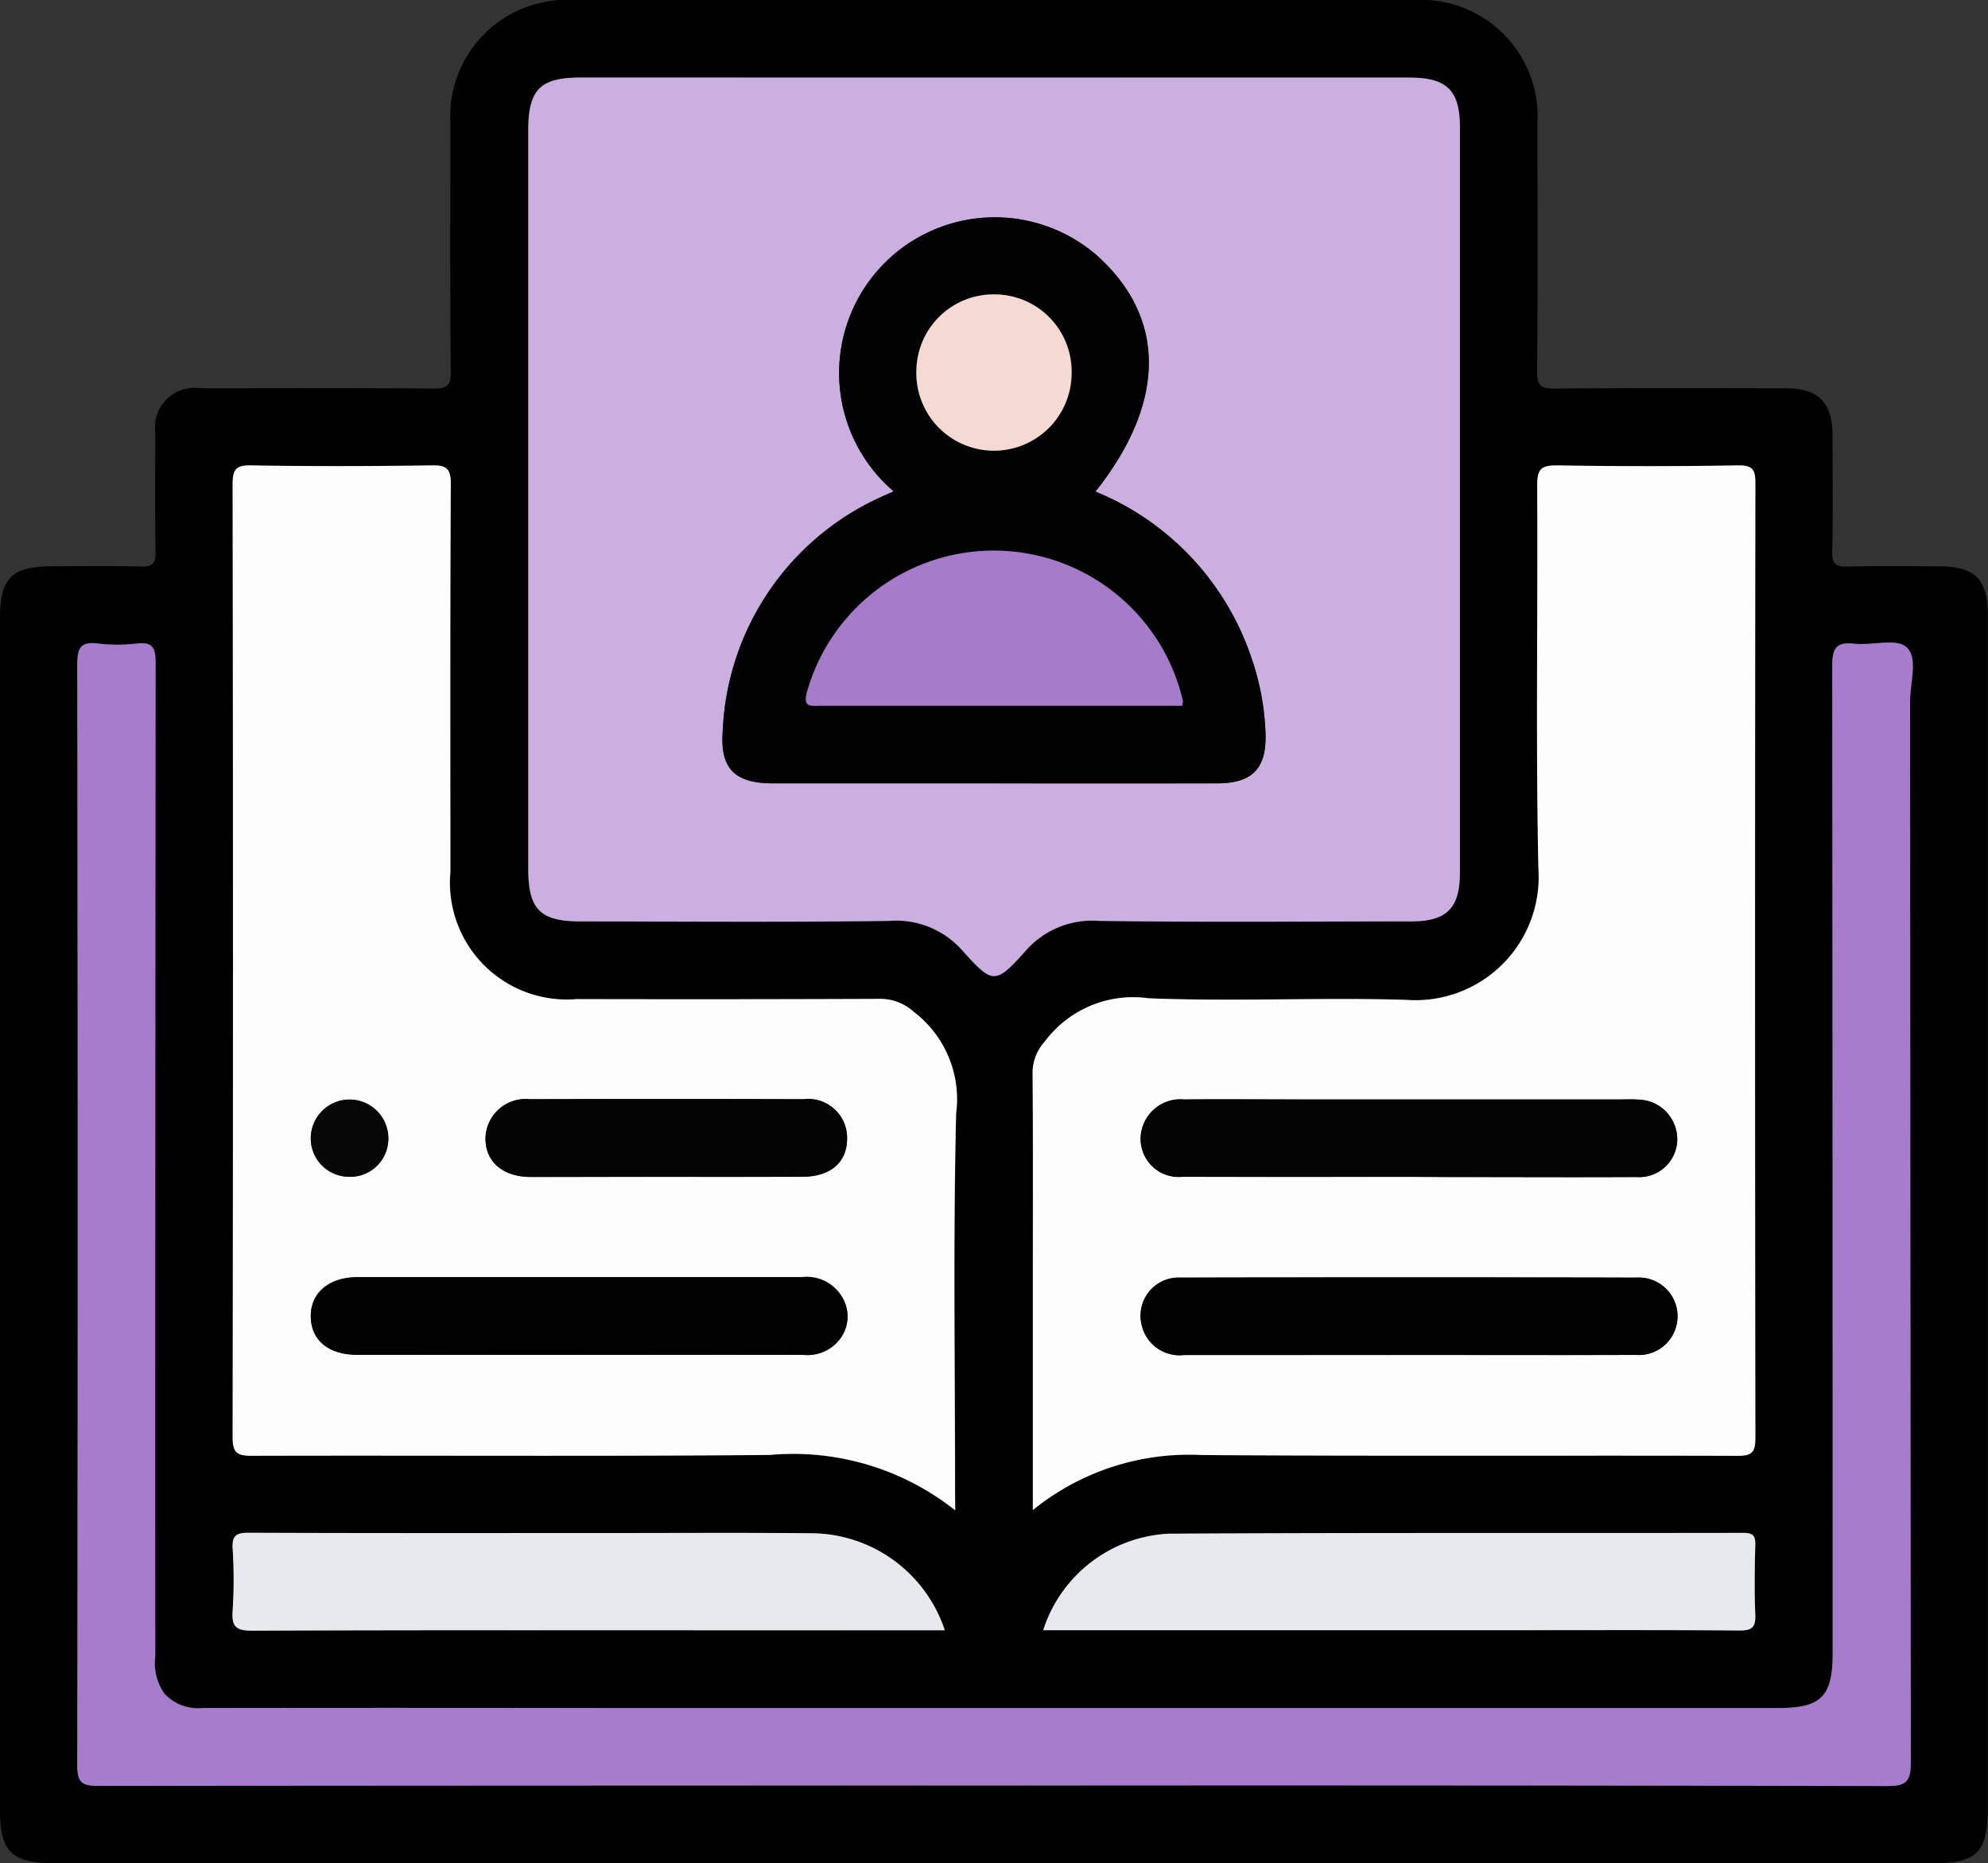 <svg xmlns="http://www.w3.org/2000/svg" width="60.814" height="57" viewBox="0 0 60.814 57">
  <rect x="0" y="0" width="60.814" height="57" fill="#333333" stroke="none"/>
  <g id="Grupo_952062" data-name="Grupo 952062" transform="translate(-1448.974 -377.418)">
    <path id="Trazado_628771" data-name="Trazado 628771" d="M1479.35,434.418h-28.74c-1.272,0-1.635-.358-1.636-1.609q0-18.225,0-36.451c0-1.267.351-1.615,1.623-1.616.891,0,1.782-.018,2.672.009.361.011.474-.079.466-.454-.025-1.206-.014-2.414-.008-3.621a1.215,1.215,0,0,1,1.388-1.38c2.375,0,4.751-.012,7.126.009.407,0,.526-.085.522-.51-.022-2.533-.014-5.066-.01-7.6a3.567,3.567,0,0,1,3.8-3.775q12.826,0,25.652,0a3.569,3.569,0,0,1,3.8,3.776c0,2.533.013,5.066-.01,7.6,0,.427.119.512.524.509,2.355-.02,4.711-.012,7.066-.009,1.015,0,1.444.429,1.447,1.442,0,1.187.017,2.375-.009,3.562-.008.379.111.461.469.452.93-.025,1.86-.011,2.791-.008,1.108,0,1.5.395,1.5,1.5q0,14.6,0,29.208v7.243c0,1.4-.325,1.726-1.7,1.726Zm.094-54.624h-12.705c-1.252,0-1.611.364-1.611,1.635q0,11.277,0,22.555c0,1.263.36,1.628,1.615,1.628,3.147,0,6.294.028,9.439-.017a2.694,2.694,0,0,1,2.242.924c.917,1.019,1,1.019,1.907.007a2.693,2.693,0,0,1,2.239-.931c3.186.046,6.372.02,9.558.016,1.1,0,1.5-.4,1.5-1.5q0-11.4,0-22.792c0-1.131-.4-1.523-1.544-1.523Zm-1.25,43.83v-.683c0-3.818-.059-7.638.033-11.454a3.361,3.361,0,0,0-1.3-3.114,1.521,1.521,0,0,0-.988-.393q-4.66.024-9.32.007a3.575,3.575,0,0,1-3.862-3.892c0-3.957-.01-7.914.012-11.87,0-.482-.142-.572-.587-.566-1.84.025-3.681.03-5.521,0-.482-.008-.567.141-.567.586q.019,14.571,0,29.142c0,.474.129.574.583.572,5.284-.016,10.568.021,15.851-.026A7.962,7.962,0,0,1,1478.194,423.624Zm2.375-.008a7.578,7.578,0,0,1,5.167-1.684c5.461.038,10.923.008,16.385.024.435,0,.553-.091.552-.543q-.023-14.6,0-29.2c0-.424-.073-.565-.536-.557q-2.759.048-5.52,0c-.476-.008-.622.084-.619.6.025,3.917-.047,7.835.038,11.751a3.767,3.767,0,0,1-4.034,4c-2.629-.08-5.266.057-7.894-.049a3.368,3.368,0,0,0-3.171,1.322,1.434,1.434,0,0,0-.375.929c.017,2.176.008,4.352.008,6.528Zm-1.205,8.427q13.659,0,27.318.013c.57,0,.75-.1.748-.721q-.035-16.238-.022-32.476c0-.566.253-1.32-.112-1.645-.313-.28-1.056-.047-1.6-.106s-.67.149-.669.678q.024,15.11.012,30.22c0,1.307-.352,1.663-1.646,1.663h-36.107q-6.057,0-12.115,0a1.392,1.392,0,0,1-1.171-.448,1.623,1.623,0,0,1-.274-1.124q0-15.2.011-30.4c0-.442-.077-.651-.571-.594a4.964,4.964,0,0,1-1.185,0c-.539-.068-.641.136-.64.647q.024,16.832,0,33.664c0,.534.141.638.65.637Q1465.675,432.03,1479.364,432.043Zm-1.488-4.75a4.325,4.325,0,0,0-4.019-2.965c-2.117-.022-4.235-.007-6.353-.007-3.641,0-7.283.006-10.924-.009-.385,0-.508.094-.487.486a14.764,14.764,0,0,1,0,1.9c-.037.495.109.613.606.611,4.829-.021,9.658-.013,14.487-.013Zm3.01,0H1495.3c2.3,0,4.592-.01,6.888.01.388,0,.5-.1.486-.487-.032-.711-.022-1.425,0-2.137.008-.286-.08-.365-.365-.364-5.858.01-11.717-.01-17.575.025A4.251,4.251,0,0,0,1480.886,427.293Z" transform="translate(0 0)" fill="#010001"/>
    <path id="Trazado_628772" data-name="Trazado 628772" d="M1531.18,387.4h12.646c1.146,0,1.544.392,1.544,1.523q0,11.4,0,22.792c0,1.1-.4,1.5-1.5,1.5-3.186,0-6.373.029-9.558-.016a2.693,2.693,0,0,0-2.239.931c-.911,1.012-.991,1.012-1.907-.007a2.694,2.694,0,0,0-2.242-.924c-3.146.045-6.293.018-9.439.017-1.255,0-1.615-.366-1.615-1.628q0-11.277,0-22.555c0-1.27.359-1.634,1.611-1.635Zm-3.133,12.657c-.161.073-.289.124-.412.186a8.234,8.234,0,0,0-4.817,7.158c-.083,1.147.377,1.588,1.533,1.589q3.326,0,6.651,0,3.474,0,6.947,0c1.074,0,1.511-.457,1.474-1.536a7.875,7.875,0,0,0-.437-2.321,8.372,8.372,0,0,0-4.766-5.069c2.173-2.732,2.177-5.34.017-7.248a4.763,4.763,0,1,0-6.19,7.241Z" transform="translate(-51.736 -7.609)" fill="#caafe0"/>
    <path id="Trazado_628773" data-name="Trazado 628773" d="M1500.982,469.22a7.962,7.962,0,0,0-5.671-1.695c-5.283.048-10.567.01-15.851.026-.454,0-.583-.1-.583-.572q.023-14.571,0-29.142c0-.445.085-.595.567-.586,1.84.032,3.681.027,5.521,0,.444-.006.589.084.587.566-.022,3.957-.014,7.914-.012,11.87a3.575,3.575,0,0,0,3.862,3.892q4.66.011,9.32-.007a1.521,1.521,0,0,1,.988.393,3.361,3.361,0,0,1,1.3,3.114c-.092,3.816-.033,7.636-.033,11.454Zm-11.526-4.758c2.294,0,4.588-.005,6.882,0a1.248,1.248,0,0,0,1.134-.511,1.133,1.133,0,0,0,.066-1.234,1.26,1.26,0,0,0-1.243-.636q-6.793,0-13.586,0c-.89,0-1.453.484-1.439,1.214s.548,1.158,1.422,1.159Q1486.074,464.465,1489.456,464.463Zm2.691-5.444c1.384,0,2.767,0,4.151,0,.88,0,1.384-.444,1.378-1.187a1.189,1.189,0,0,0-1.339-1.184q-4.181-.014-8.361,0a1.227,1.227,0,0,0-1.361,1.177c-.013.725.518,1.192,1.381,1.2C1489.379,459.023,1490.763,459.018,1492.147,459.018Zm-9.684,0a1.166,1.166,0,0,0,1.179-1.15,1.186,1.186,0,1,0-2.372-.047A1.173,1.173,0,0,0,1482.462,459.015Z" transform="translate(-22.788 -45.596)" fill="#fdfdfd"/>
    <path id="Trazado_628774" data-name="Trazado 628774" d="M1581.73,469.212v-6.879c0-2.176.009-4.352-.008-6.528a1.434,1.434,0,0,1,.375-.929,3.368,3.368,0,0,1,3.171-1.322c2.628.106,5.264-.032,7.894.049a3.767,3.767,0,0,0,4.034-4c-.086-3.915-.013-7.834-.038-11.751,0-.512.143-.6.619-.6q2.76.045,5.52,0c.464-.008.537.133.536.557q-.019,14.6,0,29.2c0,.452-.117.544-.552.543-5.462-.016-10.923.014-16.385-.024A7.578,7.578,0,0,0,1581.73,469.212Zm11.523-10.194h1.127c1.938,0,3.876.007,5.814,0a1.165,1.165,0,0,0,1.249-1.148,1.214,1.214,0,0,0-1.2-1.219c-.177-.014-.356-.005-.534-.005h-9.67c-1.226,0-2.452-.009-3.678,0a1.22,1.22,0,0,0-1.309.964,1.164,1.164,0,0,0,1.26,1.4C1588.626,459.024,1590.94,459.018,1593.253,459.018Zm-.011,5.448c2.314,0,4.628.007,6.942,0a1.185,1.185,0,1,0,.01-2.365q-6.972-.012-13.943,0a1.166,1.166,0,0,0-1.2,1.416,1.189,1.189,0,0,0,1.308.952C1588.654,464.471,1590.949,464.468,1593.243,464.467Z" transform="translate(-101.161 -45.596)" fill="#fdfdfd"/>
    <path id="Trazado_628775" data-name="Trazado 628775" d="M1486.929,494.987q-13.688,0-27.377.012c-.509,0-.651-.1-.65-.637q.027-16.832,0-33.664c0-.511.1-.715.64-.647a4.964,4.964,0,0,0,1.185,0c.494-.058.571.152.571.594q-.017,15.2-.011,30.4a1.623,1.623,0,0,0,.274,1.124,1.392,1.392,0,0,0,1.171.448q6.057-.01,12.115,0h36.107c1.294,0,1.646-.356,1.646-1.663q0-15.11-.012-30.22c0-.528.112-.738.669-.678s1.288-.173,1.6.106c.365.326.112,1.079.112,1.645q.011,16.238.022,32.476c0,.624-.178.722-.748.721Q1500.588,494.973,1486.929,494.987Z" transform="translate(-7.565 -62.945)" fill="#a87ccc"/>
    <path id="Trazado_628776" data-name="Trazado 628776" d="M1500.647,577.476h-6.693c-4.829,0-9.658-.008-14.487.013-.5,0-.643-.116-.606-.611a14.764,14.764,0,0,0,0-1.9c-.021-.391.1-.487.487-.486,3.641.015,7.283.009,10.924.009,2.118,0,4.235-.014,6.353.007A4.325,4.325,0,0,1,1500.647,577.476Z" transform="translate(-22.771 -150.183)" fill="#e7e9ee"/>
    <path id="Trazado_628777" data-name="Trazado 628777" d="M1583.088,577.486a4.251,4.251,0,0,1,3.843-2.954c5.858-.034,11.716-.015,17.575-.025.285,0,.372.079.365.364-.019.712-.029,1.426,0,2.136.017.388-.1.49-.486.487-2.3-.019-4.592-.01-6.887-.01h-14.412Z" transform="translate(-102.202 -150.194)" fill="#e7e9ee"/>
    <path id="Trazado_628778" data-name="Trazado 628778" d="M1547.085,413.671a4.763,4.763,0,1,1,6.19-7.241c2.16,1.908,2.156,4.516-.017,7.248a8.372,8.372,0,0,1,4.766,5.069,7.875,7.875,0,0,1,.437,2.321c.038,1.079-.4,1.534-1.474,1.536q-3.474.007-6.947,0-3.326,0-6.651,0c-1.157,0-1.616-.442-1.533-1.589a8.234,8.234,0,0,1,4.817-7.158C1546.8,413.8,1546.924,413.744,1547.085,413.671Zm8.823,6.559a.581.581,0,0,0,.023-.151,5.938,5.938,0,0,0-11.5-.264c-.117.473.115.417.4.417q4.743,0,9.486,0Zm-5.7-12.586a2.362,2.362,0,0,0-2.427,2.309,2.375,2.375,0,1,0,4.748.106A2.361,2.361,0,0,0,1550.208,407.645Z" transform="translate(-70.774 -21.22)" fill="#030203"/>
    <path id="Trazado_628779" data-name="Trazado 628779" d="M1497.116,544q-3.382,0-6.764,0c-.875,0-1.408-.44-1.422-1.159s.549-1.214,1.439-1.214q6.793,0,13.586,0a1.26,1.26,0,0,1,1.243.636,1.133,1.133,0,0,1-.066,1.234A1.248,1.248,0,0,1,1504,544C1501.7,543.993,1499.41,544,1497.116,544Z" transform="translate(-30.449 -125.132)" fill="#020202"/>
    <path id="Trazado_628780" data-name="Trazado 628780" d="M1516.924,521.108c-1.384,0-2.767,0-4.151,0-.863,0-1.394-.471-1.381-1.2a1.227,1.227,0,0,1,1.36-1.177q4.181-.013,8.361,0a1.189,1.189,0,0,1,1.339,1.184c.005.743-.5,1.184-1.378,1.187C1519.692,521.112,1518.308,521.108,1516.924,521.108Z" transform="translate(-47.566 -107.686)" fill="#040404"/>
    <path id="Trazado_628781" data-name="Trazado 628781" d="M1490.119,521.138a1.173,1.173,0,0,1-1.193-1.2,1.186,1.186,0,1,1,2.372.047A1.166,1.166,0,0,1,1490.119,521.138Z" transform="translate(-30.445 -107.72)" fill="#070707"/>
    <path id="Trazado_628782" data-name="Trazado 628782" d="M1603.85,521.109c-2.314,0-4.628.006-6.941,0a1.164,1.164,0,0,1-1.259-1.4,1.22,1.22,0,0,1,1.308-.964c1.226-.012,2.452,0,3.678,0h9.67c.178,0,.357-.009.534.005a1.214,1.214,0,0,1,1.2,1.219,1.165,1.165,0,0,1-1.249,1.148c-1.938.011-3.876,0-5.814,0Z" transform="translate(-111.758 -107.688)" fill="#040404"/>
    <path id="Trazado_628783" data-name="Trazado 628783" d="M1603.842,544.017c-2.294,0-4.588,0-6.882,0a1.189,1.189,0,0,1-1.308-.952,1.166,1.166,0,0,1,1.2-1.416q6.972-.017,13.943,0a1.185,1.185,0,1,1-.01,2.365C1608.47,544.023,1606.156,544.016,1603.842,544.017Z" transform="translate(-111.76 -125.146)" fill="#020202"/>
    <path id="Trazado_628784" data-name="Trazado 628784" d="M1564.083,452.965h-1.589q-4.743,0-9.486,0c-.288,0-.52.057-.4-.417a5.938,5.938,0,0,1,11.5.264A.581.581,0,0,1,1564.083,452.965Z" transform="translate(-78.949 -53.955)" fill="#a67bc9"/>
    <path id="Trazado_628785" data-name="Trazado 628785" d="M1569.212,415.268a2.361,2.361,0,0,1,2.322,2.415,2.375,2.375,0,1,1-4.748-.106A2.362,2.362,0,0,1,1569.212,415.268Z" transform="translate(-89.779 -28.843)" fill="#f5dad3"/>
  </g>
</svg>
